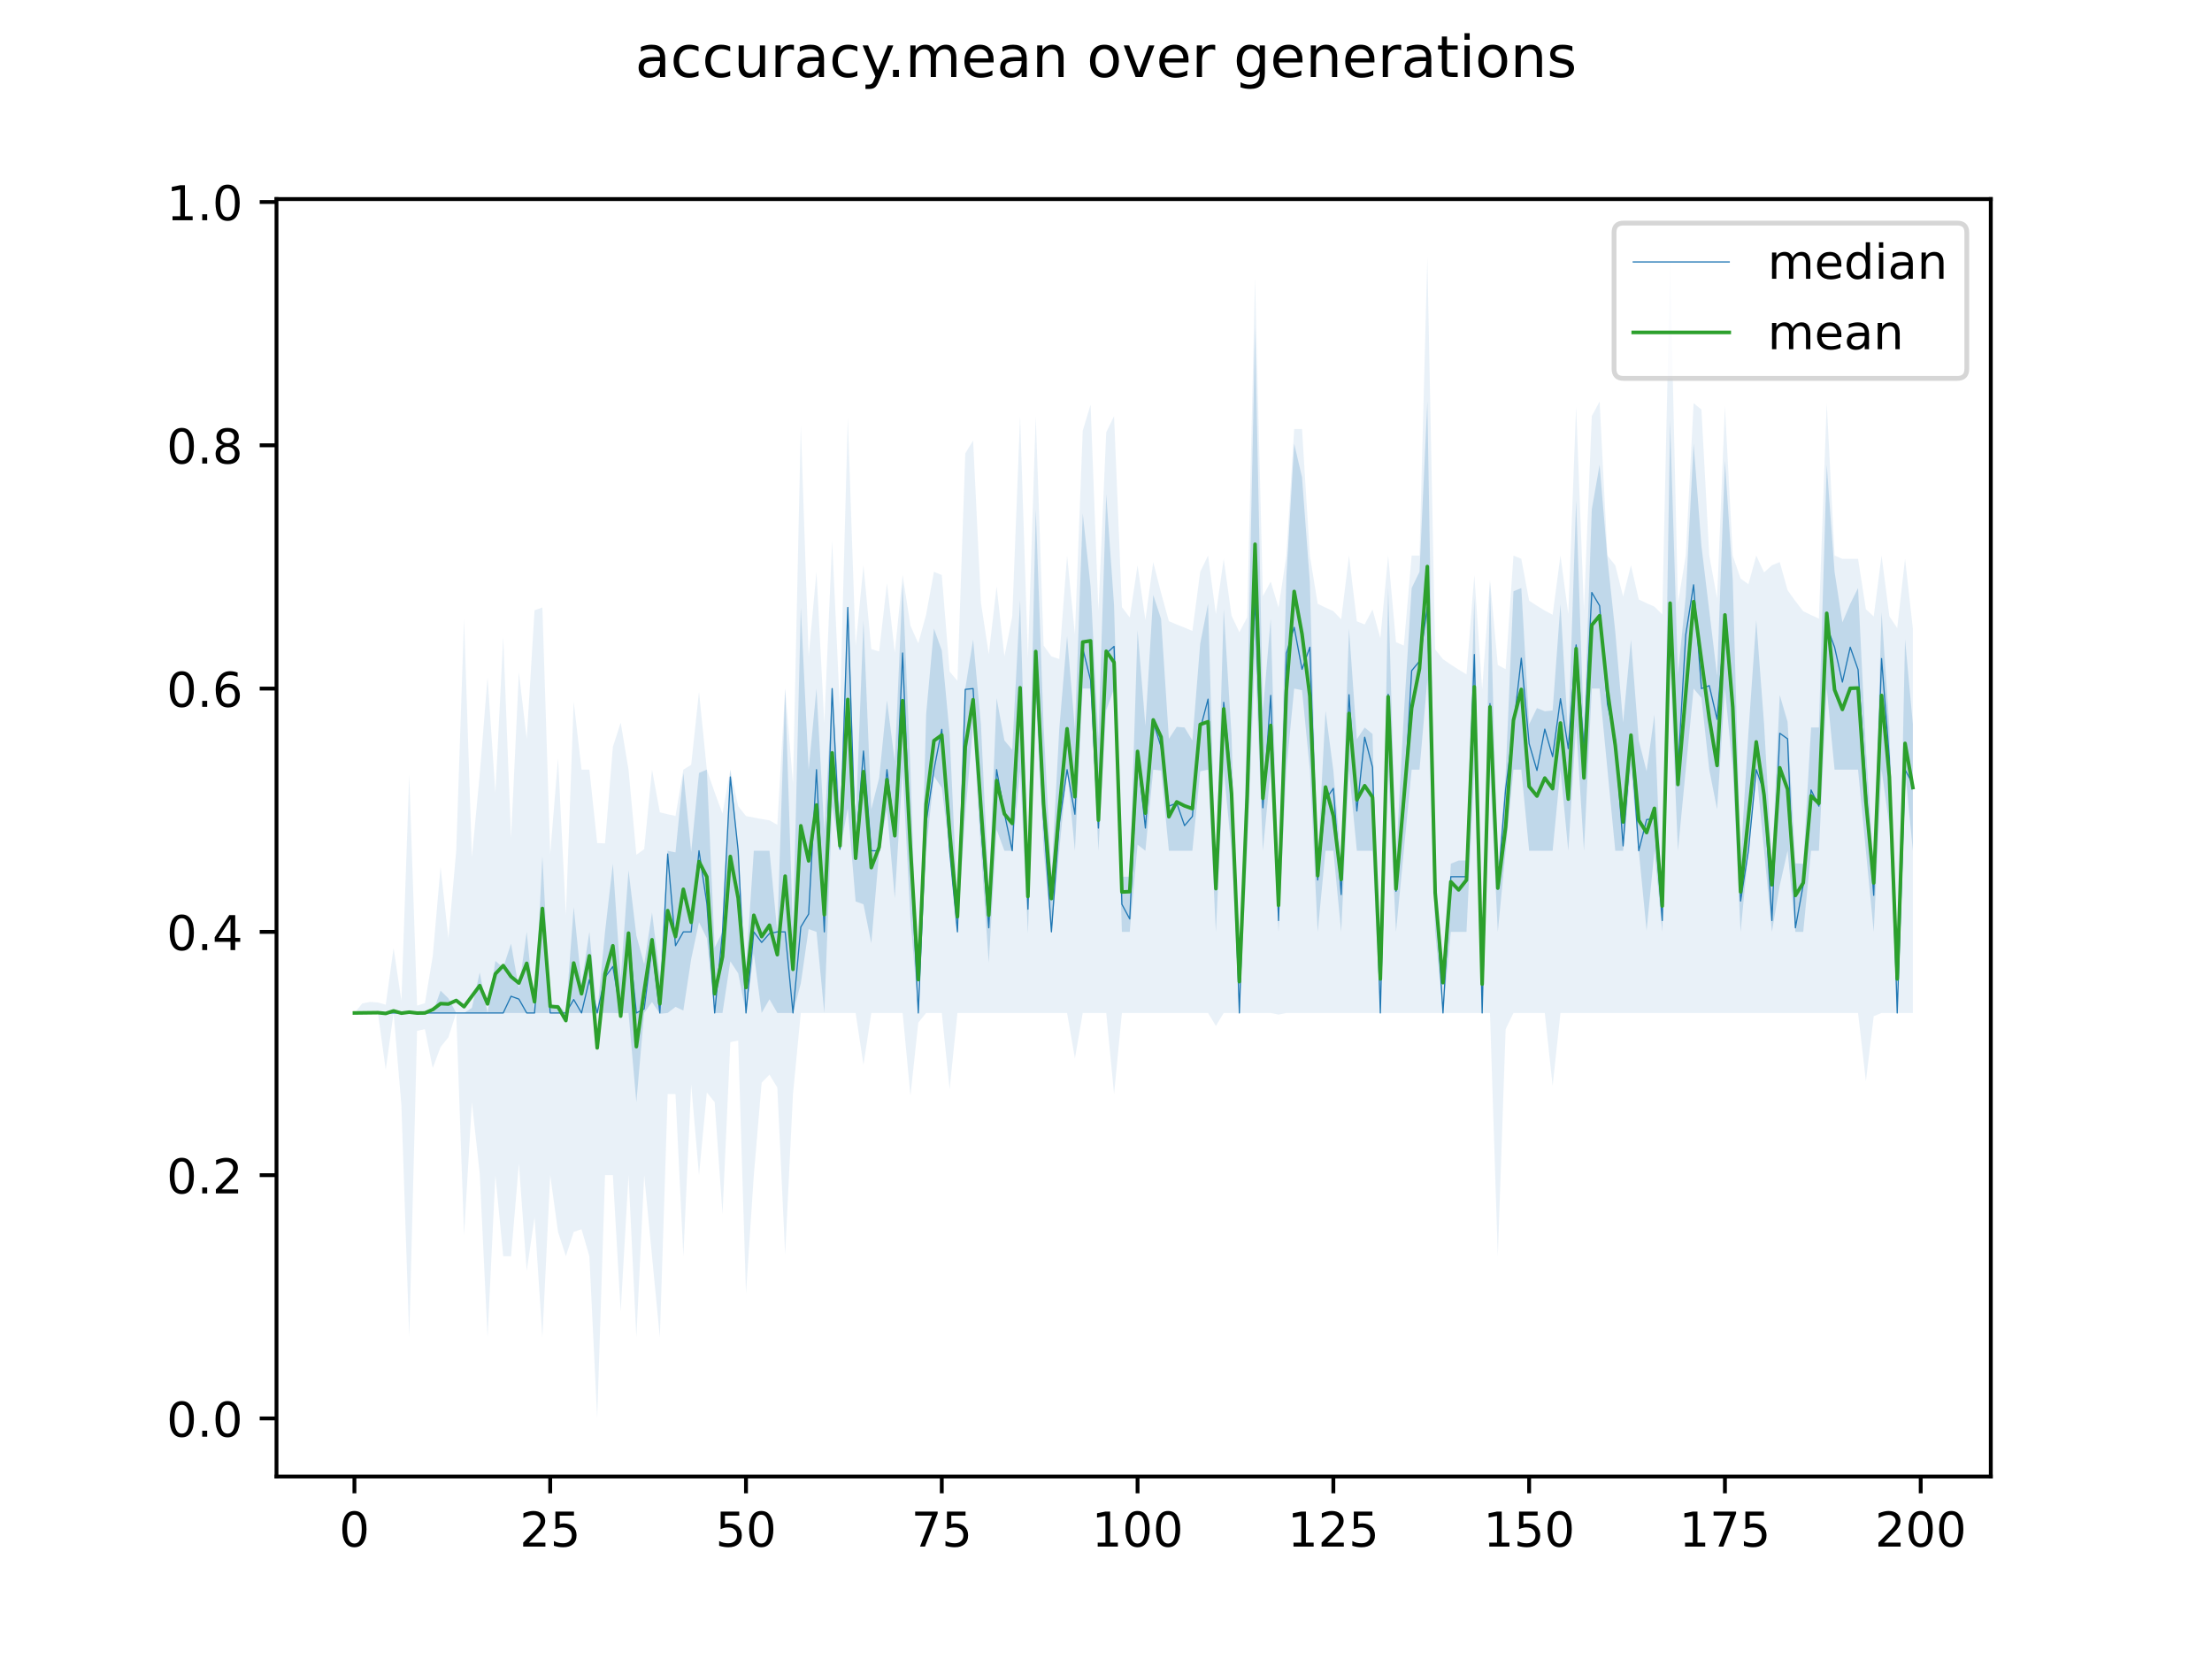 <?xml version="1.0" encoding="utf-8" standalone="no"?>
<!DOCTYPE svg PUBLIC "-//W3C//DTD SVG 1.1//EN"
  "http://www.w3.org/Graphics/SVG/1.1/DTD/svg11.dtd">
<!-- Created with matplotlib (https://matplotlib.org/) -->
<svg height="345.6pt" version="1.1" viewBox="0 0 460.8 345.6" width="460.8pt" xmlns="http://www.w3.org/2000/svg" xmlns:xlink="http://www.w3.org/1999/xlink">
 <defs>
  <style type="text/css">
*{stroke-linecap:butt;stroke-linejoin:round;}
  </style>
 </defs>
 <g id="figure_1">
  <g id="patch_1">
   <path d="M 0 345.6 
L 460.8 345.6 
L 460.8 0 
L 0 0 
z
" style="fill:#ffffff;"/>
  </g>
  <g id="axes_1">
   <g id="patch_2">
    <path d="M 57.6 307.584 
L 414.72 307.584 
L 414.72 41.472 
L 57.6 41.472 
z
" style="fill:#ffffff;"/>
   </g>
   <g id="PolyCollection_1">
    <path clip-path="url(#p6ea740bb14)" d="M 73.833 211.019 
L 73.833 211.019 
L 75.464 211.019 
L 77.096 211.019 
L 78.727 211.019 
L 80.358 211.019 
L 81.99 211.019 
L 83.621 211.019 
L 85.253 211.019 
L 86.884 211.019 
L 88.516 211.019 
L 90.147 211.019 
L 91.778 211.019 
L 93.41 211.019 
L 95.041 211.019 
L 96.673 211.019 
L 98.304 211.019 
L 99.936 211.019 
L 101.567 211.019 
L 103.198 211.019 
L 104.83 211.019 
L 106.461 211.019 
L 108.093 211.019 
L 109.724 211.019 
L 111.356 211.019 
L 112.987 211.019 
L 114.618 211.019 
L 116.25 211.019 
L 117.881 211.019 
L 119.513 211.019 
L 121.144 211.019 
L 122.776 211.019 
L 124.407 211.019 
L 126.038 211.019 
L 127.67 211.019 
L 129.301 211.103 
L 130.933 211.019 
L 132.564 229.602 
L 134.196 211.019 
L 135.827 208.738 
L 137.458 211.188 
L 139.09 211.019 
L 140.721 209.752 
L 142.353 210.512 
L 143.984 199.784 
L 145.616 192.124 
L 147.247 195.454 
L 148.879 211.019 
L 150.51 211.019 
L 152.141 200.262 
L 153.773 202.758 
L 155.404 211.019 
L 157.036 198.645 
L 158.667 211.019 
L 160.299 208.168 
L 161.93 211.019 
L 163.561 211.019 
L 165.193 211.019 
L 166.824 204.848 
L 168.456 193.542 
L 170.087 194.125 
L 171.719 211.019 
L 173.35 167.927 
L 174.981 177.231 
L 176.613 168.362 
L 178.244 187.79 
L 179.876 188.381 
L 181.507 196.49 
L 183.139 177.569 
L 184.77 168.596 
L 186.401 187.114 
L 188.033 160.337 
L 189.664 191.422 
L 191.296 211.019 
L 192.927 177.231 
L 194.559 161.689 
L 196.19 164.132 
L 197.821 177.231 
L 199.453 194.125 
L 201.084 169.693 
L 202.716 151.014 
L 204.347 177.231 
L 205.979 200.557 
L 207.61 172.839 
L 209.241 177.231 
L 210.873 177.231 
L 212.504 160.675 
L 214.136 194.463 
L 215.767 144.795 
L 217.399 177.231 
L 219.03 194.125 
L 220.661 177.231 
L 222.293 160.337 
L 223.924 177.231 
L 225.556 143.443 
L 227.187 143.443 
L 228.819 177.231 
L 230.45 147.958 
L 232.081 143.443 
L 233.713 194.125 
L 235.344 194.125 
L 236.976 175.964 
L 238.607 177.231 
L 240.239 160.337 
L 241.87 160.51 
L 243.501 177.231 
L 245.133 177.231 
L 246.764 177.231 
L 248.396 177.231 
L 250.027 160.675 
L 251.659 160.337 
L 253.29 194.125 
L 254.921 160.337 
L 256.553 177.231 
L 258.184 211.019 
L 259.816 177.231 
L 261.447 136.106 
L 263.079 177.231 
L 264.71 160.337 
L 266.341 194.125 
L 267.973 160.337 
L 269.604 143.443 
L 271.236 143.781 
L 272.867 160.337 
L 274.499 194.125 
L 276.13 177.231 
L 277.761 177.231 
L 279.393 194.125 
L 281.024 160.337 
L 282.656 177.231 
L 284.287 177.231 
L 285.919 177.231 
L 287.55 211.019 
L 289.181 160.337 
L 290.813 194.125 
L 292.444 177.231 
L 294.076 160.337 
L 295.707 160.337 
L 297.339 141.661 
L 298.97 194.125 
L 300.601 211.019 
L 302.233 194.125 
L 303.864 194.125 
L 305.496 194.125 
L 307.127 160.337 
L 308.759 211.019 
L 310.39 160.337 
L 312.021 194.125 
L 313.653 177.231 
L 315.284 160.337 
L 316.916 160.337 
L 318.547 177.231 
L 320.179 177.231 
L 321.81 177.231 
L 323.441 177.231 
L 325.073 160.337 
L 326.704 177.231 
L 328.336 151.13 
L 329.967 177.231 
L 331.599 143.443 
L 333.23 143.443 
L 334.862 160.337 
L 336.493 177.231 
L 338.124 177.231 
L 339.756 160.337 
L 341.387 177.231 
L 343.019 193.871 
L 344.65 177.231 
L 346.282 194.125 
L 347.913 138.17 
L 349.544 177.231 
L 351.176 160.337 
L 352.807 143.443 
L 354.439 145.386 
L 356.07 160.337 
L 357.702 168.603 
L 359.333 143.443 
L 360.964 160.337 
L 362.596 194.125 
L 364.227 177.231 
L 365.859 160.337 
L 367.49 177.231 
L 369.122 194.125 
L 370.753 184.495 
L 372.384 177.231 
L 374.016 194.125 
L 375.647 194.125 
L 377.279 177.231 
L 378.91 177.231 
L 380.542 143.443 
L 382.173 160.337 
L 383.804 160.337 
L 385.436 160.337 
L 387.067 160.337 
L 388.699 177.231 
L 390.33 194.125 
L 391.962 160.337 
L 393.593 172.078 
L 395.224 211.019 
L 396.856 160.337 
L 398.487 177.231 
L 398.487 150.877 
L 398.487 150.877 
L 396.856 133.2 
L 395.224 211.019 
L 393.593 151.552 
L 391.962 127.521 
L 390.33 180.948 
L 388.699 155.945 
L 387.067 122.495 
L 385.436 125.789 
L 383.804 129.651 
L 382.173 119.116 
L 380.542 96.816 
L 378.91 151.552 
L 377.279 151.552 
L 375.647 179.934 
L 374.016 179.85 
L 372.384 150.37 
L 370.753 144.795 
L 369.122 179.934 
L 367.49 150.877 
L 365.859 129.219 
L 364.227 152.566 
L 362.596 179.258 
L 360.964 120.806 
L 359.333 95.972 
L 357.702 140.74 
L 356.07 127.225 
L 354.439 113.71 
L 352.807 92.339 
L 351.176 124.184 
L 349.544 140.402 
L 347.913 87.694 
L 346.282 190.408 
L 344.65 148.849 
L 343.019 160.675 
L 341.387 154.255 
L 339.756 133.307 
L 338.124 150.539 
L 336.493 131.618 
L 334.862 116.413 
L 333.23 96.816 
L 331.599 106.108 
L 329.967 152.819 
L 328.336 104.25 
L 326.704 153.58 
L 325.073 125.874 
L 323.441 148.005 
L 321.81 148.174 
L 320.179 147.498 
L 318.547 150.877 
L 316.916 122.495 
L 315.284 123.171 
L 313.653 161.182 
L 312.021 182.637 
L 310.39 121.143 
L 308.759 211.019 
L 307.127 124.522 
L 305.496 179.258 
L 303.864 179.258 
L 302.233 179.934 
L 300.601 211.019 
L 298.97 179.934 
L 297.339 83.639 
L 295.707 119.116 
L 294.076 122.495 
L 292.444 148.849 
L 290.813 179.258 
L 289.181 122.495 
L 287.55 211.019 
L 285.919 152.904 
L 284.287 151.552 
L 282.656 154.002 
L 281.024 130.933 
L 279.393 179.596 
L 277.761 160.506 
L 276.13 148.089 
L 274.499 179.258 
L 272.867 121.312 
L 271.236 99.435 
L 269.604 92.424 
L 267.973 120.13 
L 266.341 185.678 
L 264.71 128.915 
L 263.079 148.174 
L 261.447 68.435 
L 259.816 148.174 
L 258.184 211.019 
L 256.553 153.242 
L 254.921 126.887 
L 253.29 182.637 
L 251.659 125.747 
L 250.027 134.067 
L 248.396 154.255 
L 246.764 151.552 
L 245.133 151.42 
L 243.501 153.917 
L 241.87 128.915 
L 240.239 123.931 
L 238.607 151.214 
L 236.976 131.28 
L 235.344 182.637 
L 233.713 182.637 
L 232.081 126.127 
L 230.45 102.983 
L 228.819 153.917 
L 227.187 122.157 
L 225.556 106.953 
L 223.924 151.89 
L 222.293 132.53 
L 220.661 151.89 
L 219.03 182.637 
L 217.399 151.13 
L 215.767 106.108 
L 214.136 179.596 
L 212.504 125.005 
L 210.873 156.198 
L 209.241 154.255 
L 207.61 145.441 
L 205.979 185.678 
L 204.347 150.877 
L 202.716 133.223 
L 201.084 143.443 
L 199.453 188.465 
L 197.821 152.819 
L 196.19 135.503 
L 194.559 130.942 
L 192.927 148.849 
L 191.296 211.019 
L 189.664 160.337 
L 188.033 121.481 
L 186.401 158.648 
L 184.77 145.896 
L 183.139 162.073 
L 181.507 168.588 
L 179.876 129.252 
L 178.244 171.741 
L 176.613 126.549 
L 174.981 169.223 
L 173.35 143.443 
L 171.719 173.176 
L 170.087 143.443 
L 168.456 160.337 
L 166.824 126.549 
L 165.193 194.125 
L 163.561 143.443 
L 161.93 194.125 
L 160.299 177.231 
L 158.667 177.231 
L 157.036 177.231 
L 155.404 201.522 
L 153.773 177.231 
L 152.141 160.337 
L 150.51 194.125 
L 148.879 197.409 
L 147.247 160.337 
L 145.616 161.013 
L 143.984 177.484 
L 142.353 161.013 
L 140.721 177.569 
L 139.09 177.231 
L 137.458 203.433 
L 135.827 190.07 
L 134.196 200.874 
L 132.564 194.885 
L 130.933 181.286 
L 129.301 203.923 
L 127.67 179.934 
L 126.038 194.125 
L 124.407 211.019 
L 122.776 194.125 
L 121.144 204.877 
L 119.513 188.972 
L 117.881 211.019 
L 116.25 209.238 
L 114.618 209.549 
L 112.987 178.385 
L 111.356 210.681 
L 109.724 194.125 
L 108.093 205.951 
L 106.461 196.574 
L 104.83 201.558 
L 103.198 200.194 
L 101.567 211.019 
L 99.936 202.572 
L 98.304 209.942 
L 96.673 211.019 
L 95.041 211.019 
L 93.41 207.978 
L 91.778 206.373 
L 90.147 211.019 
L 88.516 211.019 
L 86.884 211.019 
L 85.253 211.019 
L 83.621 211.019 
L 81.99 211.019 
L 80.358 211.019 
L 78.727 211.019 
L 77.096 211.019 
L 75.464 211.019 
L 73.833 211.019 
z
" style="fill:#1f77b4;fill-opacity:0.2;"/>
   </g>
   <g id="PolyCollection_2">
    <path clip-path="url(#p6ea740bb14)" d="M 73.833 211.019 
L 73.833 211.019 
L 75.464 211.019 
L 77.096 211.019 
L 78.727 211.019 
L 80.358 222.844 
L 81.99 211.019 
L 83.621 230.278 
L 85.253 278.594 
L 86.884 214.735 
L 88.516 214.397 
L 90.147 222.507 
L 91.778 218.114 
L 93.41 216.087 
L 95.041 211.019 
L 96.673 257.308 
L 98.304 229.602 
L 99.936 244.469 
L 101.567 278.594 
L 103.198 244.806 
L 104.83 261.7 
L 106.461 261.7 
L 108.093 242.441 
L 109.724 264.741 
L 111.356 253.591 
L 112.987 278.594 
L 114.618 244.806 
L 116.25 256.632 
L 117.881 261.7 
L 119.513 256.632 
L 121.144 256.069 
L 122.776 261.7 
L 124.407 295.488 
L 126.038 244.806 
L 127.67 244.806 
L 129.301 273.188 
L 130.933 244.806 
L 132.564 278.594 
L 134.196 244.806 
L 135.827 261.7 
L 137.458 278.594 
L 139.09 227.913 
L 140.721 227.913 
L 142.353 261.7 
L 143.984 225.885 
L 145.616 244.806 
L 147.247 227.575 
L 148.879 229.602 
L 150.51 252.915 
L 152.141 217.101 
L 153.773 216.763 
L 155.404 269.471 
L 157.036 244.806 
L 158.667 225.547 
L 160.299 223.858 
L 161.93 226.561 
L 163.561 261.362 
L 165.193 227.913 
L 166.824 211.019 
L 168.456 211.019 
L 170.087 211.019 
L 171.719 211.019 
L 173.35 211.019 
L 174.981 211.019 
L 176.613 211.019 
L 178.244 211.019 
L 179.876 221.831 
L 181.507 211.019 
L 183.139 211.019 
L 184.77 211.019 
L 186.401 211.019 
L 188.033 211.019 
L 189.664 228.25 
L 191.296 213.046 
L 192.927 211.019 
L 194.559 211.019 
L 196.19 211.019 
L 197.821 226.899 
L 199.453 211.019 
L 201.084 211.019 
L 202.716 211.019 
L 204.347 211.019 
L 205.979 211.019 
L 207.61 211.019 
L 209.241 211.019 
L 210.873 211.019 
L 212.504 211.019 
L 214.136 211.019 
L 215.767 211.019 
L 217.399 211.019 
L 219.03 211.019 
L 220.661 211.019 
L 222.293 211.019 
L 223.924 220.479 
L 225.556 211.019 
L 227.187 211.019 
L 228.819 211.019 
L 230.45 211.019 
L 232.081 227.913 
L 233.713 211.019 
L 235.344 211.019 
L 236.976 211.019 
L 238.607 211.019 
L 240.239 211.019 
L 241.87 211.019 
L 243.501 211.019 
L 245.133 211.019 
L 246.764 211.019 
L 248.396 211.019 
L 250.027 211.019 
L 251.659 211.019 
L 253.29 213.722 
L 254.921 211.019 
L 256.553 211.019 
L 258.184 211.019 
L 259.816 211.019 
L 261.447 211.019 
L 263.079 211.019 
L 264.71 211.019 
L 266.341 211.357 
L 267.973 211.019 
L 269.604 211.019 
L 271.236 211.019 
L 272.867 211.019 
L 274.499 211.019 
L 276.13 211.019 
L 277.761 211.019 
L 279.393 211.019 
L 281.024 211.019 
L 282.656 211.019 
L 284.287 211.019 
L 285.919 211.019 
L 287.55 211.019 
L 289.181 211.019 
L 290.813 211.019 
L 292.444 211.019 
L 294.076 211.019 
L 295.707 211.019 
L 297.339 211.019 
L 298.97 211.019 
L 300.601 211.019 
L 302.233 211.019 
L 303.864 211.019 
L 305.496 211.019 
L 307.127 211.019 
L 308.759 211.019 
L 310.39 211.019 
L 312.021 261.7 
L 313.653 214.397 
L 315.284 211.019 
L 316.916 211.019 
L 318.547 211.019 
L 320.179 211.019 
L 321.81 211.019 
L 323.441 226.223 
L 325.073 211.019 
L 326.704 211.019 
L 328.336 211.019 
L 329.967 211.019 
L 331.599 211.019 
L 333.23 211.019 
L 334.862 211.019 
L 336.493 211.019 
L 338.124 211.019 
L 339.756 211.019 
L 341.387 211.019 
L 343.019 211.019 
L 344.65 211.019 
L 346.282 211.019 
L 347.913 211.019 
L 349.544 211.019 
L 351.176 211.019 
L 352.807 211.019 
L 354.439 211.019 
L 356.07 211.019 
L 357.702 211.019 
L 359.333 211.019 
L 360.964 211.019 
L 362.596 211.019 
L 364.227 211.019 
L 365.859 211.019 
L 367.49 211.019 
L 369.122 211.019 
L 370.753 211.019 
L 372.384 211.019 
L 374.016 211.019 
L 375.647 211.019 
L 377.279 211.019 
L 378.91 211.019 
L 380.542 211.019 
L 382.173 211.019 
L 383.804 211.019 
L 385.436 211.019 
L 387.067 211.019 
L 388.699 225.21 
L 390.33 211.694 
L 391.962 211.019 
L 393.593 211.019 
L 395.224 211.019 
L 396.856 211.019 
L 398.487 211.019 
L 398.487 130.976 
L 398.487 130.976 
L 396.856 116.413 
L 395.224 130.853 
L 393.593 128.384 
L 391.962 115.737 
L 390.33 128.422 
L 388.699 126.907 
L 387.067 116.413 
L 385.436 116.413 
L 383.804 116.413 
L 382.173 115.737 
L 380.542 83.977 
L 378.91 128.866 
L 377.279 128.126 
L 375.647 127.329 
L 374.016 125.225 
L 372.384 122.945 
L 370.753 117.089 
L 369.122 117.765 
L 367.49 119.245 
L 365.859 115.737 
L 364.227 121.702 
L 362.596 120.529 
L 360.964 115.737 
L 359.333 84.653 
L 357.702 124.645 
L 356.07 115.737 
L 354.439 85.328 
L 352.807 83.977 
L 351.176 115.737 
L 349.544 125.623 
L 347.913 54.244 
L 346.282 128.003 
L 344.65 126.381 
L 343.019 125.656 
L 341.387 124.883 
L 339.756 117.765 
L 338.124 124.281 
L 336.493 117.765 
L 334.862 115.737 
L 333.23 83.639 
L 331.599 86.68 
L 329.967 127.049 
L 328.336 84.653 
L 326.704 127.933 
L 325.073 115.737 
L 323.441 128.077 
L 321.81 127.194 
L 320.179 126.195 
L 318.547 125.13 
L 316.916 116.413 
L 315.284 115.737 
L 313.653 139.404 
L 312.021 138.536 
L 310.39 120.806 
L 308.759 143.62 
L 307.127 119.792 
L 305.496 140.487 
L 303.864 139.493 
L 302.233 138.446 
L 300.601 137.325 
L 298.97 135.278 
L 297.339 53.568 
L 295.707 115.737 
L 294.076 115.737 
L 292.444 134.474 
L 290.813 133.79 
L 289.181 115.737 
L 287.55 132.932 
L 285.919 126.955 
L 284.287 130.087 
L 282.656 129.437 
L 281.024 115.737 
L 279.393 129.013 
L 277.761 127.315 
L 276.13 126.573 
L 274.499 125.777 
L 272.867 115.737 
L 271.236 89.383 
L 269.604 89.383 
L 267.973 115.737 
L 266.341 126.579 
L 264.71 121.143 
L 263.079 124.2 
L 261.447 57.96 
L 259.816 128.577 
L 258.184 131.702 
L 256.553 128.254 
L 254.921 116.413 
L 253.29 127.933 
L 251.659 115.737 
L 250.027 119.116 
L 248.396 131.439 
L 246.764 130.747 
L 245.133 130.097 
L 243.501 129.405 
L 241.87 123.509 
L 240.239 117.089 
L 238.607 129.156 
L 236.976 117.765 
L 235.344 128.629 
L 233.713 126.468 
L 232.081 86.68 
L 230.45 90.059 
L 228.819 127.287 
L 227.187 84.315 
L 225.556 89.721 
L 223.924 132.165 
L 222.293 115.737 
L 220.661 137.285 
L 219.03 136.75 
L 217.399 134.456 
L 215.767 86.68 
L 214.136 137.104 
L 212.504 86.68 
L 210.873 128.391 
L 209.241 136.728 
L 207.61 122.157 
L 205.979 136.286 
L 204.347 125.519 
L 202.716 91.748 
L 201.084 94.451 
L 199.453 141.831 
L 197.821 139.888 
L 196.19 119.792 
L 194.559 119.116 
L 192.927 128.036 
L 191.296 134.013 
L 189.664 130.347 
L 188.033 119.792 
L 186.401 135.997 
L 184.77 121.481 
L 183.139 135.728 
L 181.507 135.217 
L 179.876 117.765 
L 178.244 134.594 
L 176.613 87.018 
L 174.981 147.932 
L 173.35 112.696 
L 171.719 150.674 
L 170.087 119.116 
L 168.456 136.686 
L 166.824 88.707 
L 165.193 163.265 
L 163.561 143.443 
L 161.93 171.825 
L 160.299 170.896 
L 158.667 170.62 
L 157.036 170.32 
L 155.404 169.991 
L 153.773 167.939 
L 152.141 160.337 
L 150.51 169.488 
L 148.879 165.067 
L 147.247 160.337 
L 145.616 144.119 
L 143.984 159.324 
L 142.353 160.337 
L 140.721 169.982 
L 139.09 169.621 
L 137.458 169.223 
L 135.827 160.337 
L 134.196 176.893 
L 132.564 178.068 
L 130.933 160.337 
L 129.301 150.539 
L 127.67 155.607 
L 126.038 175.695 
L 124.407 175.622 
L 122.776 160.337 
L 121.144 160.337 
L 119.513 146.146 
L 117.881 190.673 
L 116.25 157.972 
L 114.618 177.907 
L 112.987 126.549 
L 111.356 127.124 
L 109.724 153.917 
L 108.093 140.065 
L 106.461 174.56 
L 104.83 132.631 
L 103.198 165.186 
L 101.567 141.078 
L 99.936 161.351 
L 98.304 178.583 
L 96.673 128.915 
L 95.041 177.231 
L 93.41 195.476 
L 91.778 180.61 
L 90.147 199.193 
L 88.516 208.991 
L 86.884 209.48 
L 85.253 161.351 
L 83.621 208.468 
L 81.99 197.504 
L 80.358 209.3 
L 78.727 208.831 
L 77.096 208.721 
L 75.464 209.042 
L 73.833 211.019 
z
" style="fill:#1f77b4;fill-opacity:0.1;"/>
   </g>
   <g id="matplotlib.axis_1">
    <g id="xtick_1">
     <g id="line2d_1">
      <defs>
       <path d="M 0 0 
L 0 3.5 
" id="m72ffa73aa3" style="stroke:#000000;stroke-width:0.8;"/>
      </defs>
      <g>
       <use style="stroke:#000000;stroke-width:0.8;" x="73.833" xlink:href="#m72ffa73aa3" y="307.584"/>
      </g>
     </g>
     <g id="text_1">
      <!-- 0 -->
      <defs>
       <path d="M 31.781 66.406 
Q 24.172 66.406 20.328 58.906 
Q 16.5 51.422 16.5 36.375 
Q 16.5 21.391 20.328 13.891 
Q 24.172 6.391 31.781 6.391 
Q 39.453 6.391 43.281 13.891 
Q 47.125 21.391 47.125 36.375 
Q 47.125 51.422 43.281 58.906 
Q 39.453 66.406 31.781 66.406 
z
M 31.781 74.219 
Q 44.047 74.219 50.516 64.516 
Q 56.984 54.828 56.984 36.375 
Q 56.984 17.969 50.516 8.266 
Q 44.047 -1.422 31.781 -1.422 
Q 19.531 -1.422 13.062 8.266 
Q 6.594 17.969 6.594 36.375 
Q 6.594 54.828 13.062 64.516 
Q 19.531 74.219 31.781 74.219 
z
" id="DejaVuSans-48"/>
      </defs>
      <g transform="translate(70.651 322.182)scale(0.1 -0.1)">
       <use xlink:href="#DejaVuSans-48"/>
      </g>
     </g>
    </g>
    <g id="xtick_2">
     <g id="line2d_2">
      <g>
       <use style="stroke:#000000;stroke-width:0.8;" x="114.618" xlink:href="#m72ffa73aa3" y="307.584"/>
      </g>
     </g>
     <g id="text_2">
      <!-- 25 -->
      <defs>
       <path d="M 19.188 8.297 
L 53.609 8.297 
L 53.609 0 
L 7.328 0 
L 7.328 8.297 
Q 12.938 14.109 22.625 23.891 
Q 32.328 33.688 34.812 36.531 
Q 39.547 41.844 41.422 45.531 
Q 43.312 49.219 43.312 52.781 
Q 43.312 58.594 39.234 62.25 
Q 35.156 65.922 28.609 65.922 
Q 23.969 65.922 18.812 64.312 
Q 13.672 62.703 7.812 59.422 
L 7.812 69.391 
Q 13.766 71.781 18.938 73 
Q 24.125 74.219 28.422 74.219 
Q 39.75 74.219 46.484 68.547 
Q 53.219 62.891 53.219 53.422 
Q 53.219 48.922 51.531 44.891 
Q 49.859 40.875 45.406 35.406 
Q 44.188 33.984 37.641 27.219 
Q 31.109 20.453 19.188 8.297 
z
" id="DejaVuSans-50"/>
       <path d="M 10.797 72.906 
L 49.516 72.906 
L 49.516 64.594 
L 19.828 64.594 
L 19.828 46.734 
Q 21.969 47.469 24.109 47.828 
Q 26.266 48.188 28.422 48.188 
Q 40.625 48.188 47.75 41.5 
Q 54.891 34.812 54.891 23.391 
Q 54.891 11.625 47.562 5.094 
Q 40.234 -1.422 26.906 -1.422 
Q 22.312 -1.422 17.547 -0.641 
Q 12.797 0.141 7.719 1.703 
L 7.719 11.625 
Q 12.109 9.234 16.797 8.062 
Q 21.484 6.891 26.703 6.891 
Q 35.156 6.891 40.078 11.328 
Q 45.016 15.766 45.016 23.391 
Q 45.016 31 40.078 35.438 
Q 35.156 39.891 26.703 39.891 
Q 22.75 39.891 18.812 39.016 
Q 14.891 38.141 10.797 36.281 
z
" id="DejaVuSans-53"/>
      </defs>
      <g transform="translate(108.256 322.182)scale(0.1 -0.1)">
       <use xlink:href="#DejaVuSans-50"/>
       <use x="63.623" xlink:href="#DejaVuSans-53"/>
      </g>
     </g>
    </g>
    <g id="xtick_3">
     <g id="line2d_3">
      <g>
       <use style="stroke:#000000;stroke-width:0.8;" x="155.404" xlink:href="#m72ffa73aa3" y="307.584"/>
      </g>
     </g>
     <g id="text_3">
      <!-- 50 -->
      <g transform="translate(149.042 322.182)scale(0.1 -0.1)">
       <use xlink:href="#DejaVuSans-53"/>
       <use x="63.623" xlink:href="#DejaVuSans-48"/>
      </g>
     </g>
    </g>
    <g id="xtick_4">
     <g id="line2d_4">
      <g>
       <use style="stroke:#000000;stroke-width:0.8;" x="196.19" xlink:href="#m72ffa73aa3" y="307.584"/>
      </g>
     </g>
     <g id="text_4">
      <!-- 75 -->
      <defs>
       <path d="M 8.203 72.906 
L 55.078 72.906 
L 55.078 68.703 
L 28.609 0 
L 18.312 0 
L 43.219 64.594 
L 8.203 64.594 
z
" id="DejaVuSans-55"/>
      </defs>
      <g transform="translate(189.827 322.182)scale(0.1 -0.1)">
       <use xlink:href="#DejaVuSans-55"/>
       <use x="63.623" xlink:href="#DejaVuSans-53"/>
      </g>
     </g>
    </g>
    <g id="xtick_5">
     <g id="line2d_5">
      <g>
       <use style="stroke:#000000;stroke-width:0.8;" x="236.976" xlink:href="#m72ffa73aa3" y="307.584"/>
      </g>
     </g>
     <g id="text_5">
      <!-- 100 -->
      <defs>
       <path d="M 12.406 8.297 
L 28.516 8.297 
L 28.516 63.922 
L 10.984 60.406 
L 10.984 69.391 
L 28.422 72.906 
L 38.281 72.906 
L 38.281 8.297 
L 54.391 8.297 
L 54.391 0 
L 12.406 0 
z
" id="DejaVuSans-49"/>
      </defs>
      <g transform="translate(227.432 322.182)scale(0.1 -0.1)">
       <use xlink:href="#DejaVuSans-49"/>
       <use x="63.623" xlink:href="#DejaVuSans-48"/>
       <use x="127.246" xlink:href="#DejaVuSans-48"/>
      </g>
     </g>
    </g>
    <g id="xtick_6">
     <g id="line2d_6">
      <g>
       <use style="stroke:#000000;stroke-width:0.8;" x="277.761" xlink:href="#m72ffa73aa3" y="307.584"/>
      </g>
     </g>
     <g id="text_6">
      <!-- 125 -->
      <g transform="translate(268.218 322.182)scale(0.1 -0.1)">
       <use xlink:href="#DejaVuSans-49"/>
       <use x="63.623" xlink:href="#DejaVuSans-50"/>
       <use x="127.246" xlink:href="#DejaVuSans-53"/>
      </g>
     </g>
    </g>
    <g id="xtick_7">
     <g id="line2d_7">
      <g>
       <use style="stroke:#000000;stroke-width:0.8;" x="318.547" xlink:href="#m72ffa73aa3" y="307.584"/>
      </g>
     </g>
     <g id="text_7">
      <!-- 150 -->
      <g transform="translate(309.003 322.182)scale(0.1 -0.1)">
       <use xlink:href="#DejaVuSans-49"/>
       <use x="63.623" xlink:href="#DejaVuSans-53"/>
       <use x="127.246" xlink:href="#DejaVuSans-48"/>
      </g>
     </g>
    </g>
    <g id="xtick_8">
     <g id="line2d_8">
      <g>
       <use style="stroke:#000000;stroke-width:0.8;" x="359.333" xlink:href="#m72ffa73aa3" y="307.584"/>
      </g>
     </g>
     <g id="text_8">
      <!-- 175 -->
      <g transform="translate(349.789 322.182)scale(0.1 -0.1)">
       <use xlink:href="#DejaVuSans-49"/>
       <use x="63.623" xlink:href="#DejaVuSans-55"/>
       <use x="127.246" xlink:href="#DejaVuSans-53"/>
      </g>
     </g>
    </g>
    <g id="xtick_9">
     <g id="line2d_9">
      <g>
       <use style="stroke:#000000;stroke-width:0.8;" x="400.119" xlink:href="#m72ffa73aa3" y="307.584"/>
      </g>
     </g>
     <g id="text_9">
      <!-- 200 -->
      <g transform="translate(390.575 322.182)scale(0.1 -0.1)">
       <use xlink:href="#DejaVuSans-50"/>
       <use x="63.623" xlink:href="#DejaVuSans-48"/>
       <use x="127.246" xlink:href="#DejaVuSans-48"/>
      </g>
     </g>
    </g>
   </g>
   <g id="matplotlib.axis_2">
    <g id="ytick_1">
     <g id="line2d_10">
      <defs>
       <path d="M 0 0 
L -3.5 0 
" id="m84fe5f283d" style="stroke:#000000;stroke-width:0.8;"/>
      </defs>
      <g>
       <use style="stroke:#000000;stroke-width:0.8;" x="57.6" xlink:href="#m84fe5f283d" y="295.488"/>
      </g>
     </g>
     <g id="text_10">
      <!-- 0.0 -->
      <defs>
       <path d="M 10.688 12.406 
L 21 12.406 
L 21 0 
L 10.688 0 
z
" id="DejaVuSans-46"/>
      </defs>
      <g transform="translate(34.697 299.287)scale(0.1 -0.1)">
       <use xlink:href="#DejaVuSans-48"/>
       <use x="63.623" xlink:href="#DejaVuSans-46"/>
       <use x="95.41" xlink:href="#DejaVuSans-48"/>
      </g>
     </g>
    </g>
    <g id="ytick_2">
     <g id="line2d_11">
      <g>
       <use style="stroke:#000000;stroke-width:0.8;" x="57.6" xlink:href="#m84fe5f283d" y="244.806"/>
      </g>
     </g>
     <g id="text_11">
      <!-- 0.2 -->
      <g transform="translate(34.697 248.606)scale(0.1 -0.1)">
       <use xlink:href="#DejaVuSans-48"/>
       <use x="63.623" xlink:href="#DejaVuSans-46"/>
       <use x="95.41" xlink:href="#DejaVuSans-50"/>
      </g>
     </g>
    </g>
    <g id="ytick_3">
     <g id="line2d_12">
      <g>
       <use style="stroke:#000000;stroke-width:0.8;" x="57.6" xlink:href="#m84fe5f283d" y="194.125"/>
      </g>
     </g>
     <g id="text_12">
      <!-- 0.4 -->
      <defs>
       <path d="M 37.797 64.312 
L 12.891 25.391 
L 37.797 25.391 
z
M 35.203 72.906 
L 47.609 72.906 
L 47.609 25.391 
L 58.016 25.391 
L 58.016 17.188 
L 47.609 17.188 
L 47.609 0 
L 37.797 0 
L 37.797 17.188 
L 4.891 17.188 
L 4.891 26.703 
z
" id="DejaVuSans-52"/>
      </defs>
      <g transform="translate(34.697 197.924)scale(0.1 -0.1)">
       <use xlink:href="#DejaVuSans-48"/>
       <use x="63.623" xlink:href="#DejaVuSans-46"/>
       <use x="95.41" xlink:href="#DejaVuSans-52"/>
      </g>
     </g>
    </g>
    <g id="ytick_4">
     <g id="line2d_13">
      <g>
       <use style="stroke:#000000;stroke-width:0.8;" x="57.6" xlink:href="#m84fe5f283d" y="143.443"/>
      </g>
     </g>
     <g id="text_13">
      <!-- 0.6 -->
      <defs>
       <path d="M 33.016 40.375 
Q 26.375 40.375 22.484 35.828 
Q 18.609 31.297 18.609 23.391 
Q 18.609 15.531 22.484 10.953 
Q 26.375 6.391 33.016 6.391 
Q 39.656 6.391 43.531 10.953 
Q 47.406 15.531 47.406 23.391 
Q 47.406 31.297 43.531 35.828 
Q 39.656 40.375 33.016 40.375 
z
M 52.594 71.297 
L 52.594 62.312 
Q 48.875 64.062 45.094 64.984 
Q 41.312 65.922 37.594 65.922 
Q 27.828 65.922 22.672 59.328 
Q 17.531 52.734 16.797 39.406 
Q 19.672 43.656 24.016 45.922 
Q 28.375 48.188 33.594 48.188 
Q 44.578 48.188 50.953 41.516 
Q 57.328 34.859 57.328 23.391 
Q 57.328 12.156 50.688 5.359 
Q 44.047 -1.422 33.016 -1.422 
Q 20.359 -1.422 13.672 8.266 
Q 6.984 17.969 6.984 36.375 
Q 6.984 53.656 15.188 63.938 
Q 23.391 74.219 37.203 74.219 
Q 40.922 74.219 44.703 73.484 
Q 48.484 72.75 52.594 71.297 
z
" id="DejaVuSans-54"/>
      </defs>
      <g transform="translate(34.697 147.243)scale(0.1 -0.1)">
       <use xlink:href="#DejaVuSans-48"/>
       <use x="63.623" xlink:href="#DejaVuSans-46"/>
       <use x="95.41" xlink:href="#DejaVuSans-54"/>
      </g>
     </g>
    </g>
    <g id="ytick_5">
     <g id="line2d_14">
      <g>
       <use style="stroke:#000000;stroke-width:0.8;" x="57.6" xlink:href="#m84fe5f283d" y="92.762"/>
      </g>
     </g>
     <g id="text_14">
      <!-- 0.8 -->
      <defs>
       <path d="M 31.781 34.625 
Q 24.75 34.625 20.719 30.859 
Q 16.703 27.094 16.703 20.516 
Q 16.703 13.922 20.719 10.156 
Q 24.75 6.391 31.781 6.391 
Q 38.812 6.391 42.859 10.172 
Q 46.922 13.969 46.922 20.516 
Q 46.922 27.094 42.891 30.859 
Q 38.875 34.625 31.781 34.625 
z
M 21.922 38.812 
Q 15.578 40.375 12.031 44.719 
Q 8.5 49.078 8.5 55.328 
Q 8.5 64.062 14.719 69.141 
Q 20.953 74.219 31.781 74.219 
Q 42.672 74.219 48.875 69.141 
Q 55.078 64.062 55.078 55.328 
Q 55.078 49.078 51.531 44.719 
Q 48 40.375 41.703 38.812 
Q 48.828 37.156 52.797 32.312 
Q 56.781 27.484 56.781 20.516 
Q 56.781 9.906 50.312 4.234 
Q 43.844 -1.422 31.781 -1.422 
Q 19.734 -1.422 13.25 4.234 
Q 6.781 9.906 6.781 20.516 
Q 6.781 27.484 10.781 32.312 
Q 14.797 37.156 21.922 38.812 
z
M 18.312 54.391 
Q 18.312 48.734 21.844 45.562 
Q 25.391 42.391 31.781 42.391 
Q 38.141 42.391 41.719 45.562 
Q 45.312 48.734 45.312 54.391 
Q 45.312 60.062 41.719 63.234 
Q 38.141 66.406 31.781 66.406 
Q 25.391 66.406 21.844 63.234 
Q 18.312 60.062 18.312 54.391 
z
" id="DejaVuSans-56"/>
      </defs>
      <g transform="translate(34.697 96.561)scale(0.1 -0.1)">
       <use xlink:href="#DejaVuSans-48"/>
       <use x="63.623" xlink:href="#DejaVuSans-46"/>
       <use x="95.41" xlink:href="#DejaVuSans-56"/>
      </g>
     </g>
    </g>
    <g id="ytick_6">
     <g id="line2d_15">
      <g>
       <use style="stroke:#000000;stroke-width:0.8;" x="57.6" xlink:href="#m84fe5f283d" y="42.08"/>
      </g>
     </g>
     <g id="text_15">
      <!-- 1.0 -->
      <g transform="translate(34.697 45.879)scale(0.1 -0.1)">
       <use xlink:href="#DejaVuSans-49"/>
       <use x="63.623" xlink:href="#DejaVuSans-46"/>
       <use x="95.41" xlink:href="#DejaVuSans-48"/>
      </g>
     </g>
    </g>
   </g>
   <g id="line2d_16">
    <path clip-path="url(#p6ea740bb14)" d="M 73.833 211.019 
L 104.83 211.019 
L 106.461 207.54 
L 108.093 208.128 
L 109.724 211.019 
L 111.356 211.019 
L 112.987 189.927 
L 114.618 211.019 
L 117.881 211.019 
L 119.513 208.224 
L 121.144 211.019 
L 122.776 204.084 
L 124.407 211.019 
L 126.038 203.585 
L 127.67 201.338 
L 129.301 211.019 
L 130.933 194.801 
L 132.564 211.019 
L 134.196 210.174 
L 135.827 197.166 
L 137.458 211.019 
L 139.09 177.907 
L 140.721 197.008 
L 142.353 194.125 
L 143.984 194.125 
L 145.616 177.231 
L 147.247 188.212 
L 148.879 211.019 
L 150.51 194.125 
L 152.141 161.858 
L 153.773 177.231 
L 155.404 211.019 
L 157.036 194.125 
L 158.667 196.329 
L 160.299 194.463 
L 161.93 194.125 
L 163.561 194.125 
L 165.193 211.019 
L 166.824 193.111 
L 168.456 190.408 
L 170.087 160.337 
L 171.719 194.125 
L 173.35 143.443 
L 174.981 176.893 
L 176.613 126.549 
L 178.244 177.231 
L 179.876 156.452 
L 181.507 177.231 
L 183.139 177.231 
L 184.77 160.337 
L 186.401 173.852 
L 188.033 136.029 
L 189.664 177.231 
L 191.296 211.019 
L 192.927 171.369 
L 194.559 160.337 
L 196.19 151.941 
L 197.821 177.231 
L 199.453 194.125 
L 201.084 143.612 
L 202.716 143.443 
L 204.347 171.994 
L 205.979 193.28 
L 207.61 160.337 
L 209.241 169.46 
L 210.873 177.231 
L 212.504 143.443 
L 214.136 189.395 
L 215.767 139.727 
L 217.399 170.664 
L 219.03 194.125 
L 220.661 171.656 
L 222.293 160.337 
L 223.924 169.629 
L 225.556 135.07 
L 227.187 141.703 
L 228.819 172.501 
L 230.45 136.128 
L 232.081 134.659 
L 233.713 188.381 
L 235.344 191.437 
L 236.976 157.296 
L 238.607 172.501 
L 240.239 150.404 
L 241.87 155.607 
L 243.501 167.939 
L 245.133 167.281 
L 246.764 171.994 
L 248.396 170.07 
L 250.027 151.89 
L 251.659 145.64 
L 253.29 185.002 
L 254.921 146.315 
L 256.553 163.04 
L 258.184 211.019 
L 259.816 161.013 
L 261.447 124.961 
L 263.079 168.277 
L 264.71 144.866 
L 266.341 191.76 
L 267.973 136.117 
L 269.604 130.692 
L 271.236 139.431 
L 272.867 134.827 
L 274.499 183.313 
L 276.13 166.588 
L 277.761 164.223 
L 279.393 186.354 
L 281.024 144.733 
L 282.656 168.953 
L 284.287 153.58 
L 285.919 159.83 
L 287.55 211.019 
L 289.181 144.637 
L 290.813 185.678 
L 292.444 168.083 
L 294.076 139.714 
L 295.707 137.74 
L 297.339 126.549 
L 298.97 184.664 
L 300.601 211.019 
L 302.233 182.637 
L 305.496 182.637 
L 307.127 136.348 
L 308.759 211.019 
L 310.39 146.583 
L 312.021 184.664 
L 313.653 164.392 
L 315.284 151.4 
L 316.916 137.12 
L 318.547 154.931 
L 320.179 160.506 
L 321.81 151.89 
L 323.441 157.634 
L 325.073 145.551 
L 326.704 155.945 
L 328.336 134.351 
L 329.967 155.945 
L 331.599 123.424 
L 333.23 126.192 
L 334.862 146.708 
L 336.493 154.086 
L 338.124 176.217 
L 339.756 153.917 
L 341.387 177.231 
L 343.019 170.744 
L 344.65 170.473 
L 346.282 191.76 
L 347.913 126.549 
L 349.544 160.337 
L 351.176 132.243 
L 352.807 121.819 
L 354.439 143.443 
L 356.07 142.831 
L 357.702 149.863 
L 359.333 129.223 
L 360.964 149.018 
L 362.596 187.705 
L 364.227 177.231 
L 365.859 160.337 
L 367.49 164.899 
L 369.122 191.76 
L 370.753 152.754 
L 372.384 153.917 
L 374.016 193.28 
L 375.647 184.326 
L 377.279 164.561 
L 378.91 167.939 
L 380.542 130.435 
L 382.173 134.811 
L 383.804 142.092 
L 385.436 134.827 
L 387.067 139.485 
L 388.699 164.054 
L 390.33 186.523 
L 391.962 137.193 
L 393.593 157.972 
L 395.224 211.019 
L 396.856 160.337 
L 398.487 163.378 
L 398.487 163.378 
" style="fill:none;stroke:#1f77b4;stroke-linecap:square;stroke-width:0.25;"/>
   </g>
   <g id="line2d_17">
    <path clip-path="url(#p6ea740bb14)" d="M 73.833 211.019 
L 78.727 210.957 
L 80.358 211.12 
L 81.99 210.587 
L 83.621 211.063 
L 85.253 210.85 
L 86.884 211.041 
L 88.516 211.017 
L 90.147 210.313 
L 91.778 209.074 
L 93.41 209.156 
L 95.041 208.412 
L 96.673 209.711 
L 99.936 205.316 
L 101.567 209.132 
L 103.198 202.873 
L 104.83 201.152 
L 106.461 203.45 
L 108.093 204.786 
L 109.724 200.682 
L 111.356 208.685 
L 112.987 189.251 
L 114.618 209.635 
L 116.25 209.786 
L 117.881 212.605 
L 119.513 200.615 
L 121.144 207.019 
L 122.776 199.12 
L 124.407 218.291 
L 126.038 202.885 
L 127.67 197.023 
L 129.301 211.679 
L 130.933 194.39 
L 132.564 218.041 
L 134.196 206.383 
L 135.827 195.766 
L 137.458 209.11 
L 139.09 189.703 
L 140.721 195.112 
L 142.353 185.258 
L 143.984 192.138 
L 145.616 179.472 
L 147.247 182.667 
L 148.879 207.01 
L 150.51 199.321 
L 152.141 178.42 
L 153.773 187.099 
L 155.404 205.715 
L 157.036 190.668 
L 158.667 195.11 
L 160.299 192.737 
L 161.93 198.883 
L 163.561 182.514 
L 165.193 201.933 
L 166.824 172.03 
L 168.456 179.336 
L 170.087 167.693 
L 171.719 190.546 
L 173.35 156.839 
L 174.981 176.198 
L 176.613 145.711 
L 178.244 178.787 
L 179.876 160.745 
L 181.507 180.747 
L 183.139 176.492 
L 184.77 162.419 
L 186.401 174.099 
L 188.033 145.963 
L 189.664 176.579 
L 191.296 204.069 
L 192.927 167.503 
L 194.559 154.302 
L 196.19 153.121 
L 197.821 173.162 
L 199.453 190.96 
L 201.084 155.582 
L 202.716 145.756 
L 205.979 190.658 
L 207.61 162.61 
L 209.241 169.562 
L 210.873 171.542 
L 212.504 143.27 
L 214.136 186.763 
L 215.767 135.718 
L 217.399 167.583 
L 219.03 187.186 
L 220.661 168.676 
L 222.293 151.817 
L 223.924 165.979 
L 225.556 133.747 
L 227.187 133.491 
L 228.819 170.857 
L 230.45 135.665 
L 232.081 137.977 
L 233.713 185.815 
L 235.344 185.744 
L 236.976 156.529 
L 238.607 169.387 
L 240.239 149.97 
L 241.87 153.521 
L 243.501 170.148 
L 245.133 167.049 
L 246.764 167.871 
L 248.396 168.455 
L 250.027 150.916 
L 251.659 150.35 
L 253.29 185.121 
L 254.921 147.67 
L 256.553 165.331 
L 258.184 204.486 
L 259.816 165.672 
L 261.447 113.372 
L 263.079 166.309 
L 264.71 151.129 
L 266.341 188.598 
L 267.973 143.877 
L 269.604 123.211 
L 271.236 132.083 
L 272.867 145.014 
L 274.499 182.414 
L 276.13 163.956 
L 277.761 169.956 
L 279.393 183.209 
L 281.024 148.621 
L 282.656 166.616 
L 284.287 163.678 
L 285.919 166.061 
L 287.55 203.929 
L 289.181 145.151 
L 290.813 185.182 
L 294.076 147.489 
L 295.707 139.28 
L 297.339 118.019 
L 298.97 185.975 
L 300.601 204.704 
L 302.233 183.689 
L 303.864 185.384 
L 305.496 183.326 
L 307.127 143.084 
L 308.759 205.009 
L 310.39 147.265 
L 312.021 185.011 
L 313.653 172.245 
L 315.284 150.01 
L 316.916 143.619 
L 318.547 163.85 
L 320.179 165.834 
L 321.81 162.088 
L 323.441 164.3 
L 325.073 150.619 
L 326.704 166.471 
L 328.336 135.127 
L 329.967 162.047 
L 331.599 130.212 
L 333.23 128.256 
L 334.862 143.885 
L 336.493 155.288 
L 338.124 171.233 
L 339.756 153.145 
L 341.387 170.891 
L 343.019 173.444 
L 344.65 168.393 
L 346.282 188.733 
L 347.913 125.648 
L 349.544 163.423 
L 352.807 125.33 
L 356.07 149.621 
L 357.702 159.462 
L 359.333 128.097 
L 360.964 147.289 
L 362.596 185.792 
L 365.859 154.552 
L 367.49 165.667 
L 369.122 184.315 
L 370.753 159.939 
L 372.384 164.421 
L 374.016 186.548 
L 375.647 183.92 
L 377.279 165.791 
L 378.91 167.362 
L 380.542 127.758 
L 382.173 143.699 
L 383.804 147.794 
L 385.436 143.386 
L 387.067 143.326 
L 388.699 166.94 
L 390.33 183.935 
L 391.962 144.875 
L 393.593 161.837 
L 395.224 203.931 
L 396.856 154.856 
L 398.487 164.067 
L 398.487 164.067 
" style="fill:none;stroke:#2ca02c;stroke-linecap:square;stroke-width:0.75;"/>
   </g>
   <g id="patch_3">
    <path d="M 57.6 307.584 
L 57.6 41.472 
" style="fill:none;stroke:#000000;stroke-linecap:square;stroke-linejoin:miter;stroke-width:0.8;"/>
   </g>
   <g id="patch_4">
    <path d="M 414.72 307.584 
L 414.72 41.472 
" style="fill:none;stroke:#000000;stroke-linecap:square;stroke-linejoin:miter;stroke-width:0.8;"/>
   </g>
   <g id="patch_5">
    <path d="M 57.6 307.584 
L 414.72 307.584 
" style="fill:none;stroke:#000000;stroke-linecap:square;stroke-linejoin:miter;stroke-width:0.8;"/>
   </g>
   <g id="patch_6">
    <path d="M 57.6 41.472 
L 414.72 41.472 
" style="fill:none;stroke:#000000;stroke-linecap:square;stroke-linejoin:miter;stroke-width:0.8;"/>
   </g>
   <g id="legend_1">
    <g id="patch_7">
     <path d="M 338.234 78.828 
L 407.72 78.828 
Q 409.72 78.828 409.72 76.828 
L 409.72 48.472 
Q 409.72 46.472 407.72 46.472 
L 338.234 46.472 
Q 336.234 46.472 336.234 48.472 
L 336.234 76.828 
Q 336.234 78.828 338.234 78.828 
z
" style="fill:#ffffff;opacity:0.8;stroke:#cccccc;stroke-linejoin:miter;"/>
    </g>
    <g id="line2d_18">
     <path d="M 340.234 54.57 
L 360.234 54.57 
" style="fill:none;stroke:#1f77b4;stroke-linecap:square;stroke-width:0.25;"/>
    </g>
    <g id="line2d_19"/>
    <g id="text_16">
     <!-- median -->
     <defs>
      <path d="M 52 44.188 
Q 55.375 50.25 60.062 53.125 
Q 64.75 56 71.094 56 
Q 79.641 56 84.281 50.016 
Q 88.922 44.047 88.922 33.016 
L 88.922 0 
L 79.891 0 
L 79.891 32.719 
Q 79.891 40.578 77.094 44.375 
Q 74.312 48.188 68.609 48.188 
Q 61.625 48.188 57.562 43.547 
Q 53.516 38.922 53.516 30.906 
L 53.516 0 
L 44.484 0 
L 44.484 32.719 
Q 44.484 40.625 41.703 44.406 
Q 38.922 48.188 33.109 48.188 
Q 26.219 48.188 22.156 43.531 
Q 18.109 38.875 18.109 30.906 
L 18.109 0 
L 9.078 0 
L 9.078 54.688 
L 18.109 54.688 
L 18.109 46.188 
Q 21.188 51.219 25.484 53.609 
Q 29.781 56 35.688 56 
Q 41.656 56 45.828 52.969 
Q 50 49.953 52 44.188 
z
" id="DejaVuSans-109"/>
      <path d="M 56.203 29.594 
L 56.203 25.203 
L 14.891 25.203 
Q 15.484 15.922 20.484 11.062 
Q 25.484 6.203 34.422 6.203 
Q 39.594 6.203 44.453 7.469 
Q 49.312 8.734 54.109 11.281 
L 54.109 2.781 
Q 49.266 0.734 44.188 -0.344 
Q 39.109 -1.422 33.891 -1.422 
Q 20.797 -1.422 13.156 6.188 
Q 5.516 13.812 5.516 26.812 
Q 5.516 40.234 12.766 48.109 
Q 20.016 56 32.328 56 
Q 43.359 56 49.781 48.891 
Q 56.203 41.797 56.203 29.594 
z
M 47.219 32.234 
Q 47.125 39.594 43.094 43.984 
Q 39.062 48.391 32.422 48.391 
Q 24.906 48.391 20.391 44.141 
Q 15.875 39.891 15.188 32.172 
z
" id="DejaVuSans-101"/>
      <path d="M 45.406 46.391 
L 45.406 75.984 
L 54.391 75.984 
L 54.391 0 
L 45.406 0 
L 45.406 8.203 
Q 42.578 3.328 38.25 0.953 
Q 33.938 -1.422 27.875 -1.422 
Q 17.969 -1.422 11.734 6.484 
Q 5.516 14.406 5.516 27.297 
Q 5.516 40.188 11.734 48.094 
Q 17.969 56 27.875 56 
Q 33.938 56 38.25 53.625 
Q 42.578 51.266 45.406 46.391 
z
M 14.797 27.297 
Q 14.797 17.391 18.875 11.75 
Q 22.953 6.109 30.078 6.109 
Q 37.203 6.109 41.297 11.75 
Q 45.406 17.391 45.406 27.297 
Q 45.406 37.203 41.297 42.844 
Q 37.203 48.484 30.078 48.484 
Q 22.953 48.484 18.875 42.844 
Q 14.797 37.203 14.797 27.297 
z
" id="DejaVuSans-100"/>
      <path d="M 9.422 54.688 
L 18.406 54.688 
L 18.406 0 
L 9.422 0 
z
M 9.422 75.984 
L 18.406 75.984 
L 18.406 64.594 
L 9.422 64.594 
z
" id="DejaVuSans-105"/>
      <path d="M 34.281 27.484 
Q 23.391 27.484 19.188 25 
Q 14.984 22.516 14.984 16.5 
Q 14.984 11.719 18.141 8.906 
Q 21.297 6.109 26.703 6.109 
Q 34.188 6.109 38.703 11.406 
Q 43.219 16.703 43.219 25.484 
L 43.219 27.484 
z
M 52.203 31.203 
L 52.203 0 
L 43.219 0 
L 43.219 8.297 
Q 40.141 3.328 35.547 0.953 
Q 30.953 -1.422 24.312 -1.422 
Q 15.922 -1.422 10.953 3.297 
Q 6 8.016 6 15.922 
Q 6 25.141 12.172 29.828 
Q 18.359 34.516 30.609 34.516 
L 43.219 34.516 
L 43.219 35.406 
Q 43.219 41.609 39.141 45 
Q 35.062 48.391 27.688 48.391 
Q 23 48.391 18.547 47.266 
Q 14.109 46.141 10.016 43.891 
L 10.016 52.203 
Q 14.938 54.109 19.578 55.047 
Q 24.219 56 28.609 56 
Q 40.484 56 46.344 49.844 
Q 52.203 43.703 52.203 31.203 
z
" id="DejaVuSans-97"/>
      <path d="M 54.891 33.016 
L 54.891 0 
L 45.906 0 
L 45.906 32.719 
Q 45.906 40.484 42.875 44.328 
Q 39.844 48.188 33.797 48.188 
Q 26.516 48.188 22.312 43.547 
Q 18.109 38.922 18.109 30.906 
L 18.109 0 
L 9.078 0 
L 9.078 54.688 
L 18.109 54.688 
L 18.109 46.188 
Q 21.344 51.125 25.703 53.562 
Q 30.078 56 35.797 56 
Q 45.219 56 50.047 50.172 
Q 54.891 44.344 54.891 33.016 
z
" id="DejaVuSans-110"/>
     </defs>
     <g transform="translate(368.234 58.07)scale(0.1 -0.1)">
      <use xlink:href="#DejaVuSans-109"/>
      <use x="97.412" xlink:href="#DejaVuSans-101"/>
      <use x="158.936" xlink:href="#DejaVuSans-100"/>
      <use x="222.412" xlink:href="#DejaVuSans-105"/>
      <use x="250.195" xlink:href="#DejaVuSans-97"/>
      <use x="311.475" xlink:href="#DejaVuSans-110"/>
     </g>
    </g>
    <g id="line2d_20">
     <path d="M 340.234 69.249 
L 360.234 69.249 
" style="fill:none;stroke:#2ca02c;stroke-linecap:square;stroke-width:0.75;"/>
    </g>
    <g id="line2d_21"/>
    <g id="text_17">
     <!-- mean -->
     <g transform="translate(368.234 72.749)scale(0.1 -0.1)">
      <use xlink:href="#DejaVuSans-109"/>
      <use x="97.412" xlink:href="#DejaVuSans-101"/>
      <use x="158.936" xlink:href="#DejaVuSans-97"/>
      <use x="220.215" xlink:href="#DejaVuSans-110"/>
     </g>
    </g>
   </g>
  </g>
  <g id="text_18">
   <!-- accuracy.mean over generations -->
   <defs>
    <path d="M 48.781 52.594 
L 48.781 44.188 
Q 44.969 46.297 41.141 47.344 
Q 37.312 48.391 33.406 48.391 
Q 24.656 48.391 19.812 42.844 
Q 14.984 37.312 14.984 27.297 
Q 14.984 17.281 19.812 11.734 
Q 24.656 6.203 33.406 6.203 
Q 37.312 6.203 41.141 7.25 
Q 44.969 8.297 48.781 10.406 
L 48.781 2.094 
Q 45.016 0.344 40.984 -0.531 
Q 36.969 -1.422 32.422 -1.422 
Q 20.062 -1.422 12.781 6.344 
Q 5.516 14.109 5.516 27.297 
Q 5.516 40.672 12.859 48.328 
Q 20.219 56 33.016 56 
Q 37.156 56 41.109 55.141 
Q 45.062 54.297 48.781 52.594 
z
" id="DejaVuSans-99"/>
    <path d="M 8.5 21.578 
L 8.5 54.688 
L 17.484 54.688 
L 17.484 21.922 
Q 17.484 14.156 20.5 10.266 
Q 23.531 6.391 29.594 6.391 
Q 36.859 6.391 41.078 11.031 
Q 45.312 15.672 45.312 23.688 
L 45.312 54.688 
L 54.297 54.688 
L 54.297 0 
L 45.312 0 
L 45.312 8.406 
Q 42.047 3.422 37.719 1 
Q 33.406 -1.422 27.688 -1.422 
Q 18.266 -1.422 13.375 4.438 
Q 8.5 10.297 8.5 21.578 
z
M 31.109 56 
z
" id="DejaVuSans-117"/>
    <path d="M 41.109 46.297 
Q 39.594 47.172 37.812 47.578 
Q 36.031 48 33.891 48 
Q 26.266 48 22.188 43.047 
Q 18.109 38.094 18.109 28.812 
L 18.109 0 
L 9.078 0 
L 9.078 54.688 
L 18.109 54.688 
L 18.109 46.188 
Q 20.953 51.172 25.484 53.578 
Q 30.031 56 36.531 56 
Q 37.453 56 38.578 55.875 
Q 39.703 55.766 41.062 55.516 
z
" id="DejaVuSans-114"/>
    <path d="M 32.172 -5.078 
Q 28.375 -14.844 24.75 -17.812 
Q 21.141 -20.797 15.094 -20.797 
L 7.906 -20.797 
L 7.906 -13.281 
L 13.188 -13.281 
Q 16.891 -13.281 18.938 -11.516 
Q 21 -9.766 23.484 -3.219 
L 25.094 0.875 
L 2.984 54.688 
L 12.5 54.688 
L 29.594 11.922 
L 46.688 54.688 
L 56.203 54.688 
z
" id="DejaVuSans-121"/>
    <path id="DejaVuSans-32"/>
    <path d="M 30.609 48.391 
Q 23.391 48.391 19.188 42.75 
Q 14.984 37.109 14.984 27.297 
Q 14.984 17.484 19.156 11.844 
Q 23.344 6.203 30.609 6.203 
Q 37.797 6.203 41.984 11.859 
Q 46.188 17.531 46.188 27.297 
Q 46.188 37.016 41.984 42.703 
Q 37.797 48.391 30.609 48.391 
z
M 30.609 56 
Q 42.328 56 49.016 48.375 
Q 55.719 40.766 55.719 27.297 
Q 55.719 13.875 49.016 6.219 
Q 42.328 -1.422 30.609 -1.422 
Q 18.844 -1.422 12.172 6.219 
Q 5.516 13.875 5.516 27.297 
Q 5.516 40.766 12.172 48.375 
Q 18.844 56 30.609 56 
z
" id="DejaVuSans-111"/>
    <path d="M 2.984 54.688 
L 12.5 54.688 
L 29.594 8.797 
L 46.688 54.688 
L 56.203 54.688 
L 35.688 0 
L 23.484 0 
z
" id="DejaVuSans-118"/>
    <path d="M 45.406 27.984 
Q 45.406 37.75 41.375 43.109 
Q 37.359 48.484 30.078 48.484 
Q 22.859 48.484 18.828 43.109 
Q 14.797 37.75 14.797 27.984 
Q 14.797 18.266 18.828 12.891 
Q 22.859 7.516 30.078 7.516 
Q 37.359 7.516 41.375 12.891 
Q 45.406 18.266 45.406 27.984 
z
M 54.391 6.781 
Q 54.391 -7.172 48.188 -13.984 
Q 42 -20.797 29.203 -20.797 
Q 24.469 -20.797 20.266 -20.094 
Q 16.062 -19.391 12.109 -17.922 
L 12.109 -9.188 
Q 16.062 -11.328 19.922 -12.344 
Q 23.781 -13.375 27.781 -13.375 
Q 36.625 -13.375 41.016 -8.766 
Q 45.406 -4.156 45.406 5.172 
L 45.406 9.625 
Q 42.625 4.781 38.281 2.391 
Q 33.938 0 27.875 0 
Q 17.828 0 11.672 7.656 
Q 5.516 15.328 5.516 27.984 
Q 5.516 40.672 11.672 48.328 
Q 17.828 56 27.875 56 
Q 33.938 56 38.281 53.609 
Q 42.625 51.219 45.406 46.391 
L 45.406 54.688 
L 54.391 54.688 
z
" id="DejaVuSans-103"/>
    <path d="M 18.312 70.219 
L 18.312 54.688 
L 36.812 54.688 
L 36.812 47.703 
L 18.312 47.703 
L 18.312 18.016 
Q 18.312 11.328 20.141 9.422 
Q 21.969 7.516 27.594 7.516 
L 36.812 7.516 
L 36.812 0 
L 27.594 0 
Q 17.188 0 13.234 3.875 
Q 9.281 7.766 9.281 18.016 
L 9.281 47.703 
L 2.688 47.703 
L 2.688 54.688 
L 9.281 54.688 
L 9.281 70.219 
z
" id="DejaVuSans-116"/>
    <path d="M 44.281 53.078 
L 44.281 44.578 
Q 40.484 46.531 36.375 47.5 
Q 32.281 48.484 27.875 48.484 
Q 21.188 48.484 17.844 46.438 
Q 14.5 44.391 14.5 40.281 
Q 14.5 37.156 16.891 35.375 
Q 19.281 33.594 26.516 31.984 
L 29.594 31.297 
Q 39.156 29.25 43.188 25.516 
Q 47.219 21.781 47.219 15.094 
Q 47.219 7.469 41.188 3.016 
Q 35.156 -1.422 24.609 -1.422 
Q 20.219 -1.422 15.453 -0.562 
Q 10.688 0.297 5.422 2 
L 5.422 11.281 
Q 10.406 8.688 15.234 7.391 
Q 20.062 6.109 24.812 6.109 
Q 31.156 6.109 34.562 8.281 
Q 37.984 10.453 37.984 14.406 
Q 37.984 18.062 35.516 20.016 
Q 33.062 21.969 24.703 23.781 
L 21.578 24.516 
Q 13.234 26.266 9.516 29.906 
Q 5.812 33.547 5.812 39.891 
Q 5.812 47.609 11.281 51.797 
Q 16.75 56 26.812 56 
Q 31.781 56 36.172 55.266 
Q 40.578 54.547 44.281 53.078 
z
" id="DejaVuSans-115"/>
   </defs>
   <g transform="translate(132.309 16.03)scale(0.12 -0.12)">
    <use xlink:href="#DejaVuSans-97"/>
    <use x="61.279" xlink:href="#DejaVuSans-99"/>
    <use x="116.26" xlink:href="#DejaVuSans-99"/>
    <use x="171.24" xlink:href="#DejaVuSans-117"/>
    <use x="234.619" xlink:href="#DejaVuSans-114"/>
    <use x="275.732" xlink:href="#DejaVuSans-97"/>
    <use x="337.012" xlink:href="#DejaVuSans-99"/>
    <use x="391.992" xlink:href="#DejaVuSans-121"/>
    <use x="436.922" xlink:href="#DejaVuSans-46"/>
    <use x="468.709" xlink:href="#DejaVuSans-109"/>
    <use x="566.121" xlink:href="#DejaVuSans-101"/>
    <use x="627.645" xlink:href="#DejaVuSans-97"/>
    <use x="688.924" xlink:href="#DejaVuSans-110"/>
    <use x="752.303" xlink:href="#DejaVuSans-32"/>
    <use x="784.09" xlink:href="#DejaVuSans-111"/>
    <use x="845.271" xlink:href="#DejaVuSans-118"/>
    <use x="904.451" xlink:href="#DejaVuSans-101"/>
    <use x="965.975" xlink:href="#DejaVuSans-114"/>
    <use x="1007.088" xlink:href="#DejaVuSans-32"/>
    <use x="1038.875" xlink:href="#DejaVuSans-103"/>
    <use x="1102.352" xlink:href="#DejaVuSans-101"/>
    <use x="1163.875" xlink:href="#DejaVuSans-110"/>
    <use x="1227.254" xlink:href="#DejaVuSans-101"/>
    <use x="1288.777" xlink:href="#DejaVuSans-114"/>
    <use x="1329.891" xlink:href="#DejaVuSans-97"/>
    <use x="1391.17" xlink:href="#DejaVuSans-116"/>
    <use x="1430.379" xlink:href="#DejaVuSans-105"/>
    <use x="1458.162" xlink:href="#DejaVuSans-111"/>
    <use x="1519.344" xlink:href="#DejaVuSans-110"/>
    <use x="1582.723" xlink:href="#DejaVuSans-115"/>
   </g>
  </g>
 </g>
 <defs>
  <clipPath id="p6ea740bb14">
   <rect height="266.112" width="357.12" x="57.6" y="41.472"/>
  </clipPath>
 </defs>
</svg>
